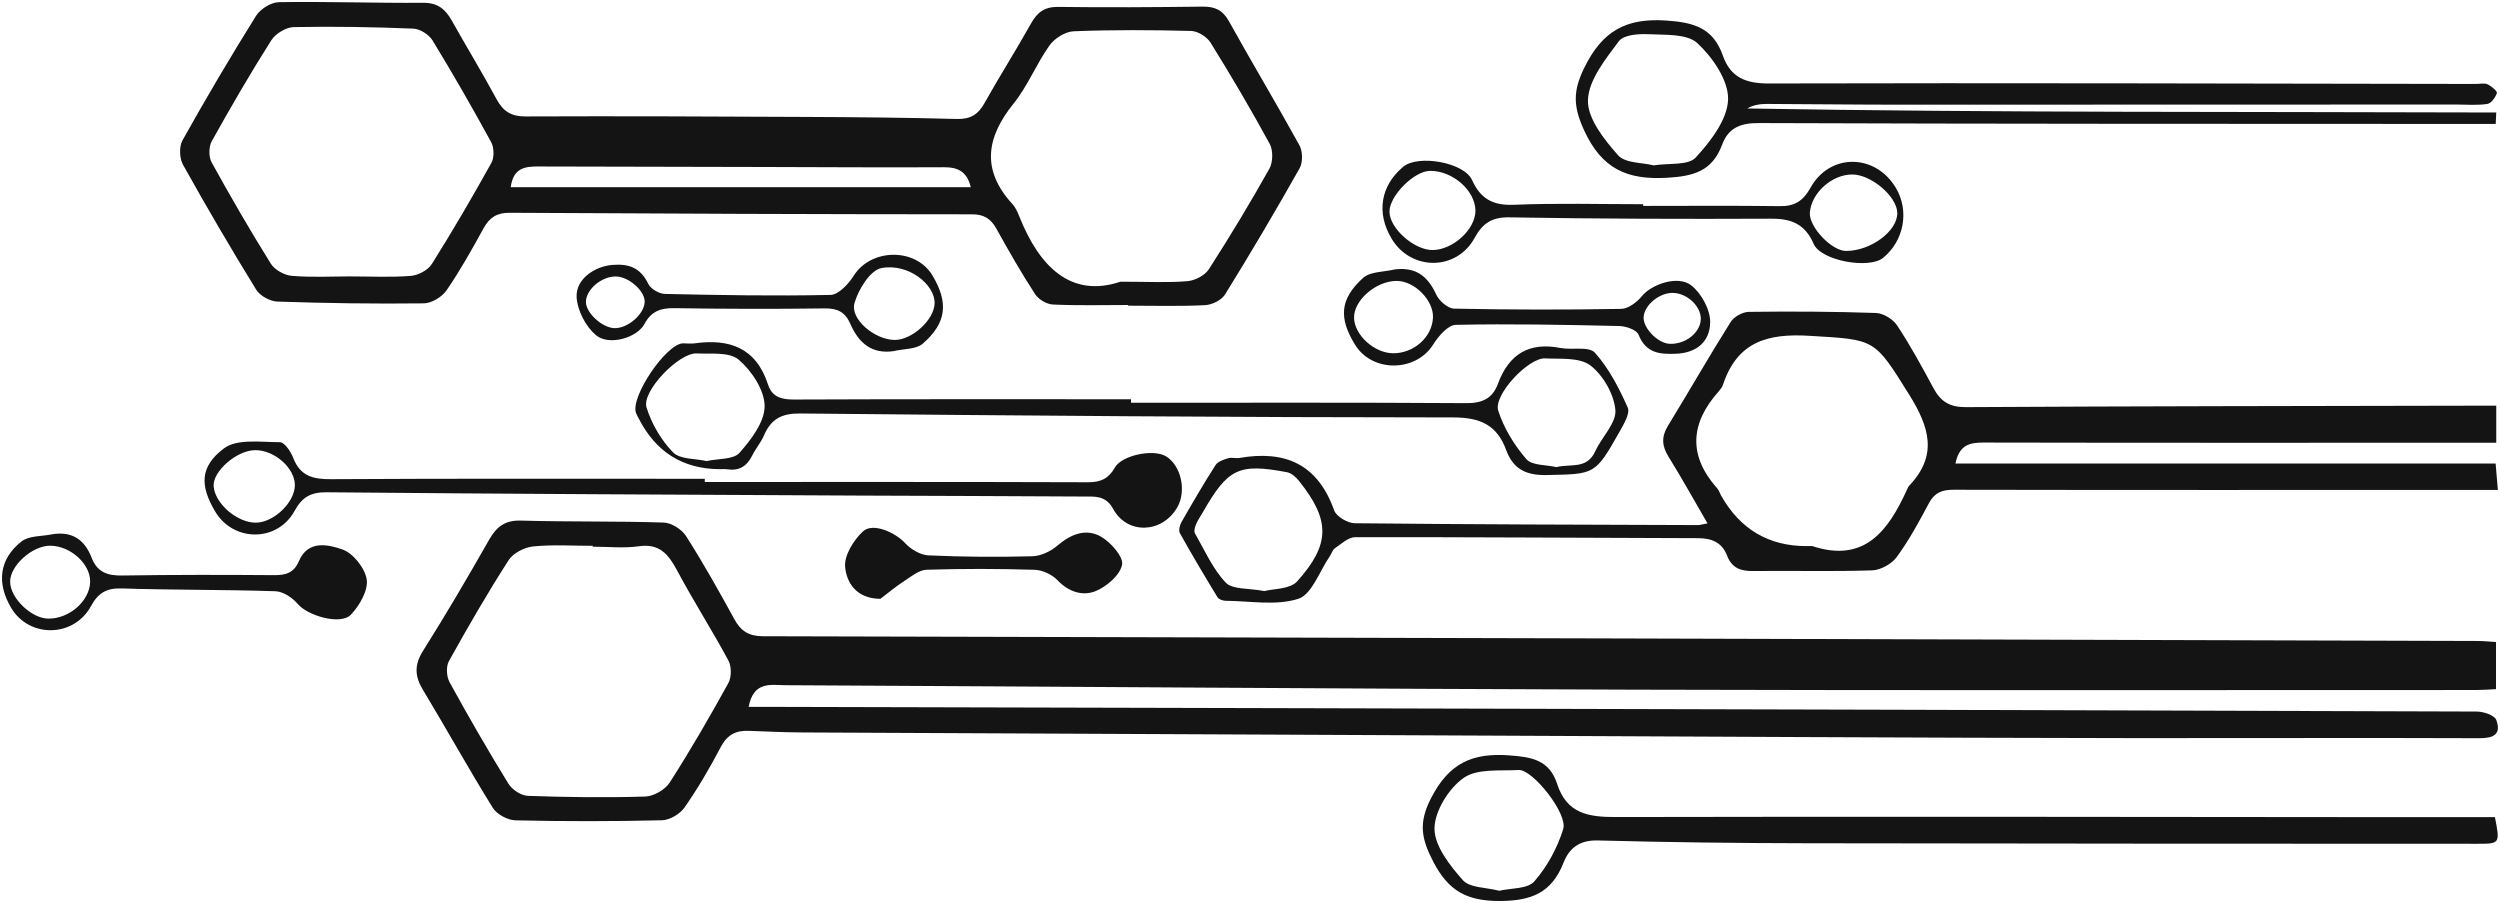 <?xml version="1.0" encoding="UTF-8"?>
<svg id="Calque_1" data-name="Calque 1" xmlns="http://www.w3.org/2000/svg" xmlns:xlink="http://www.w3.org/1999/xlink" viewBox="0 0 634 229">
  <defs>
    <style>
      .cls-1 {
        fill: #141414;
      }

      .cls-2 {
        fill: none;
      }

      .cls-3 {
        clip-path: url(#clippath);
      }
    </style>
    <clipPath id="clippath">
      <rect class="cls-2" x=".5" y=".5" width="633" height="228"/>
    </clipPath>
  </defs>
  <g class="cls-3">
    <g>
      <path class="cls-1" d="M632.99,162.84v11.93c-1.89.09-3.48.22-5.07.22-71.21,0-142.4.12-213.61-.09-71.68-.21-143.36-.77-215.05-1.13-3.71-.02-8.15-1.14-9.4,5.49h5.18c46.27.12,92.54.23,138.81.35,98.08.25,196.16.49,294.24.84,1.73,0,4.53.94,4.97,2.14,1.33,3.65-.7,4.64-4.32,4.62-29-.12-58,.01-87.01-.02-28.34-.03-56.7-.15-85.04-.27-84.38-.37-168.78-.76-253.16-1.17-4.56-.02-9.12-.24-13.68-.41-3.21-.12-5.43.98-7.07,4.11-2.75,5.27-5.79,10.45-9.17,15.31-1.16,1.67-3.75,3.21-5.73,3.26-12.38.3-24.76.3-37.14.02-1.99-.05-4.73-1.5-5.77-3.18-6.11-9.83-11.72-19.98-17.7-29.89-2.1-3.48-2.24-6.33.02-9.93,5.82-9.23,11.34-18.65,16.74-28.14,1.92-3.36,4.05-5,8.1-4.88,12.04.35,24.11.11,36.16.5,1.97.06,4.58,1.69,5.68,3.41,4.35,6.82,8.33,13.9,12.22,21.03,1.68,3.09,3.68,4.38,7.31,4.39,145,.33,290,.77,435,1.21,1.43,0,2.86.16,4.46.25v.02ZM150.32,138.65v-.23c-5.05,0-10.13-.35-15.14.16-2.2.23-5.03,1.67-6.2,3.49-5.36,8.34-10.33,16.94-15.15,25.62-.74,1.34-.6,3.91.18,5.32,4.78,8.71,9.74,17.31,14.94,25.76.94,1.52,3.21,3,4.93,3.06,9.93.35,19.87.48,29.79.17,2.13-.07,5-1.73,6.18-3.57,5.26-8.2,10.15-16.65,14.86-25.2.82-1.48.82-4.22.02-5.71-4.15-7.72-8.89-15.1-13.01-22.84-2.21-4.14-4.49-6.9-9.69-6.15-3.83.55-7.8.11-11.71.11Z"/>
      <path class="cls-1" d="M286.09,77.35c-6.35,0-12.71.17-19.04-.12-1.57-.07-3.64-1.25-4.51-2.58-3.51-5.39-6.72-11-9.85-16.64-1.44-2.59-3.17-3.66-6.21-3.66-39.08-.02-78.17-.16-117.24-.39-3.22-.02-5.09,1.18-6.61,3.94-2.95,5.36-5.94,10.73-9.4,15.75-1.16,1.69-3.8,3.26-5.78,3.28-12.37.15-24.74-.03-37.11-.45-1.86-.06-4.41-1.46-5.38-3.04-6.41-10.41-12.6-20.98-18.55-31.67-.9-1.61-1.01-4.61-.13-6.18,5.97-10.68,12.19-21.22,18.66-31.58,1.1-1.75,3.82-3.43,5.8-3.46,12.2-.19,24.41.25,36.62.16,3.69-.03,5.64,1.68,7.28,4.62,3.72,6.64,7.68,13.14,11.3,19.84,1.68,3.11,3.76,4.38,7.35,4.36,23.61-.1,47.22,0,70.83.12,12.85.06,25.72.17,38.57.52,3.4.09,5.36-1.12,6.99-4.04,3.79-6.79,7.97-13.34,11.76-20.13,1.61-2.89,3.47-4.29,6.9-4.25,12.21.17,24.43.08,36.64-.07,3.05-.04,5.08.82,6.69,3.72,5.85,10.56,12.08,20.91,17.89,31.49.82,1.5.86,4.29.04,5.76-6.09,10.8-12.4,21.49-18.93,32.03-.9,1.45-3.3,2.62-5.06,2.71-6.5.32-13.02.13-19.53.13v-.16h0ZM284.15,71.44c7.24,0,12.15.29,17.01-.14,1.92-.17,4.4-1.45,5.42-3.04,5.36-8.33,10.49-16.83,15.34-25.49.91-1.62.97-4.64.09-6.26-4.74-8.72-9.78-17.27-15.01-25.69-.93-1.49-3.22-2.92-4.91-2.97-9.93-.26-19.87-.31-29.79.08-2.12.08-4.83,1.76-6.12,3.56-3.35,4.69-5.53,10.29-9.11,14.74-7.03,8.71-8.22,16.94-.26,25.59.75.82,1.24,1.96,1.67,3.03,5.15,12.95,13.2,20.76,25.67,16.59ZM89.08,70.1c5.05,0,10.12.27,15.14-.14,1.87-.16,4.32-1.46,5.31-3.03,5.28-8.4,10.28-16.97,15.1-25.65.74-1.34.68-3.86-.07-5.23-4.76-8.72-9.69-17.32-14.86-25.79-.92-1.5-3.18-2.93-4.89-3-10.08-.41-20.19-.59-30.27-.39-1.97.04-4.64,1.62-5.73,3.33-5.31,8.37-10.29,16.96-15.12,25.63-.76,1.38-.79,3.96-.03,5.33,4.79,8.69,9.76,17.28,15.01,25.69.99,1.58,3.42,2.94,5.3,3.1,5.01.43,10.08.15,15.14.14h-.02ZM246.19,47.49c-.93-3.93-3.22-5.1-6.81-5.08-15.3.09-30.6-.03-45.92-.06-19.05-.04-38.09-.07-57.15-.13-3.27,0-6.16.44-6.79,5.26h116.66Z"/>
      <path class="cls-1" d="M433.02,132.72c-3.46-5.94-6.55-11.53-9.9-16.93-1.69-2.73-1.81-5.04-.12-7.82,5.35-8.74,10.45-17.65,15.9-26.32.84-1.35,3.03-2.54,4.61-2.56,10.75-.14,21.51-.09,32.25.28,1.85.07,4.29,1.56,5.35,3.16,3.36,5.09,6.31,10.49,9.2,15.88,1.82,3.39,4.11,4.86,8.15,4.84,43.01-.25,86.02-.28,129.03-.37h5.56v9.4h-6.98c-41.06,0-82.11.04-123.17-.05-3.52,0-6.06.7-7,5.32h136.99c.21,2.43.35,4.16.57,6.69h-5.58c-44.15.01-88.3.05-132.45-.04-2.96,0-4.82.72-6.27,3.44-2.49,4.67-5.03,9.37-8.14,13.61-1.3,1.77-4.06,3.31-6.21,3.39-10.08.34-20.2.05-30.29.17-3.1.04-5.34-.77-6.53-3.9-1.29-3.38-3.94-4.42-7.34-4.43-29-.08-58-.29-87-.25-1.71,0-3.49,1.7-5.11,2.8-.62.42-.86,1.39-1.33,2.07-2.58,3.75-4.52,9.64-7.94,10.75-5.62,1.81-12.21.56-18.38.51-.73,0-1.81-.35-2.14-.91-3.27-5.36-6.47-10.77-9.54-16.25-.36-.65-.04-1.99.39-2.76,2.79-4.88,5.62-9.75,8.65-14.48.59-.92,2.04-1.39,3.18-1.75.89-.28,1.96.09,2.91-.08,11.4-1.97,19.78,1.42,24,13.29.56,1.58,3.42,3.25,5.23,3.27,29,.31,58,.37,86.99.47.59,0,1.16-.2,2.48-.44ZM459.6,138.49c13.31,4.38,19.31-3.96,24.07-14.44.14-.3.26-.63.49-.86,7.35-7.74,5.13-14.89,0-23.12-8.94-14.32-8.55-13.9-25.31-14.91-10.6-.64-18.27,1.48-21.91,12.43-.21.61-.64,1.17-1.07,1.66-7.27,8.13-7.77,16.32-.34,24.66.42.48.61,1.17.93,1.75,4.84,8.56,12.07,12.84,21.68,12.83h1.47,0ZM320.65,149.89c2.27-.61,6.46-.42,8.29-2.44,8.53-9.46,8.39-15.62.48-25.49-.76-.96-1.91-1.99-3.02-2.2-12.3-2.32-14.99-.99-21.39,10.2-.58,1-1.26,1.95-1.7,3.01-.29.69-.59,1.74-.28,2.27,2.46,4.29,4.51,9.02,7.82,12.51,1.7,1.8,5.69,1.36,9.81,2.15h0Z"/>
      <path class="cls-1" d="M632.9,31.43h-9.1c-59.29-.03-118.58,0-177.88-.22-4.57-.02-7.62,1.26-9.17,5.44-2.51,6.76-7.23,8.04-13.95,8.43-10.1.59-16.56-2.18-21.08-12.05-2.72-5.94-2.89-9.81,0-15.74,4.63-9.51,10.71-12.81,21.03-12.07,7,.5,11.72,1.95,14.16,8.87,1.97,5.58,5.83,7.1,11.7,7.08,59.78-.16,119.56.03,179.34.12.98,0,2.09-.28,2.9.1.97.45,2.51,1.76,2.36,2.2-.36,1.11-1.44,2.62-2.41,2.77-2.55.39-5.19.15-7.79.15-47.07.02-94.15.05-141.23.04-11.24,0-22.48-.15-33.71-.19-1.66,0-3.34.21-4.98,1.15,63.33,1.1,126.65.79,189.96,1.02-.05.97-.09,1.93-.14,2.9h0ZM419.34,41.94c4.02-.63,8.79.07,10.69-1.99,3.78-4.1,8.07-9.67,8.21-14.74.14-4.78-3.93-10.7-7.78-14.26-2.64-2.44-8.08-2.06-12.3-2.27-2.58-.13-6.37.12-7.61,1.76-3.39,4.54-7.69,9.85-7.85,14.97-.14,4.63,4.12,9.98,7.62,13.94,1.83,2.08,6.17,1.85,9.02,2.58h0Z"/>
      <path class="cls-1" d="M632.72,207.24c1.29,6.65,1.27,6.74-4.31,6.74-56.66-.02-113.31-.02-169.97-.13-17.74-.03-35.48-.24-53.21-.71-4.52-.12-7.22,1.82-8.7,5.6-3.02,7.7-8.17,9.74-16.24,9.75-8.27.02-12.97-2.54-16.8-9.94-2.98-5.76-3.87-9.74-.57-16.15,4.61-8.96,10.53-11.5,19.78-10.84,5.73.41,10.22,1.14,12.19,7.24,2.45,7.59,8,8.42,14.93,8.4,65.45-.15,130.91-.02,196.36.03h26.56v.02ZM380.22,225.9c2.98-.71,7.16-.42,8.88-2.38,3.26-3.71,5.85-8.49,7.33-13.26,1.22-3.93-7.79-15.19-11.28-14.99-4.76.28-10.49-.43-13.97,2.01-3.75,2.63-7.36,8.4-7.39,12.82-.03,4.42,3.9,9.4,7.19,13.11,1.75,1.98,5.84,1.8,9.24,2.69Z"/>
      <path class="cls-1" d="M178.73,122.23c32.41,0,64.81-.04,97.22.07,3.15.01,5.19-.91,6.76-3.7,1.78-3.17,9.77-4.81,12.97-2.89,3.85,2.31,5.29,8.82,2.86,12.98-3.83,6.59-12.66,6.95-16.25.36-1.9-3.49-4.71-3.11-7.52-3.13-18.89-.13-37.78-.15-56.67-.24-45.1-.23-90.21-.42-135.3-.84-4.01-.04-6.2,1.26-8.09,4.71-4.4,8.02-15.6,7.95-20.21.06-3.73-6.38-3.92-11.19,2.26-15.88,3.34-2.53,9.41-1.59,14.24-1.59,1.15,0,2.73,2.36,3.34,3.94,1.8,4.69,5.06,5.47,9.62,5.44,31.59-.19,63.18-.1,94.77-.1v.82h0ZM64.7,114.16c-4.66.03-10.82,5.4-10.52,9.18.34,4.39,6.01,9.26,10.73,9.21,4.53-.05,9.84-5.14,9.87-9.49.03-4.34-5.16-8.93-10.06-8.9h-.01Z"/>
      <path class="cls-1" d="M286.83,102.14c28.34,0,56.7-.09,85.04.1,4.02.03,6.63-1.19,7.99-4.87,2.8-7.63,7.96-10.66,15.83-9.13,2.97.58,7.26-.49,8.78,1.21,3.54,3.95,6.14,8.98,8.33,13.93.65,1.47-1.08,4.31-2.17,6.26-6.14,10.84-6.2,10.57-18.41,10.83-5.09.11-8.46-1.43-10.24-6.31-2.36-6.42-6.63-8.3-13.47-8.3-55.22-.02-110.44-.46-165.65-1-4.6-.04-7.32,1.39-9.1,5.53-.77,1.81-2.12,3.36-3,5.13-1.34,2.72-3.33,3.94-6.3,3.5-.64-.1-1.3-.04-1.95-.04-9.37-.05-16.22-4.36-20.56-12.91-.23-.44-.49-.87-.66-1.34-1.48-4.08,7.7-17.63,11.95-17.66.98,0,1.97.14,2.93,0,8.75-1.22,15.56,1.06,18.61,10.48,1.03,3.14,3.39,3.78,6.53,3.77,28.5-.12,57.01-.07,85.51-.07v.87h0ZM394.69,118.46c3.65-.93,7.73.68,9.89-4.06,1.63-3.58,5.37-7.14,5.08-10.42-.35-4.03-3.13-8.85-6.33-11.3-2.75-2.1-7.58-1.6-11.5-1.79-4.21-.21-13.16,9.28-11.88,13.26,1.43,4.45,4.08,8.75,7.13,12.28,1.44,1.67,5.01,1.41,7.62,2.03ZM179.21,116.92c3.01-.66,6.78-.34,8.32-2.08,2.96-3.34,6.41-7.87,6.38-11.88-.03-4.03-3.3-8.95-6.57-11.74-2.36-2.02-7.02-1.41-10.68-1.59-4.43-.23-13.97,9.58-12.7,13.7,1.28,4.15,3.73,8.32,6.73,11.39,1.78,1.82,5.63,1.54,8.53,2.21h-.01Z"/>
      <path class="cls-1" d="M416.71,52.22c11.55,0,23.12-.1,34.67.06,3.68.05,5.88-1.28,7.74-4.63,4.89-8.88,16.48-8.75,21.68.01,3.46,5.81,2.06,13.44-3.26,17.74-3.58,2.9-15.73.74-17.6-3.56-2.19-5.05-5.67-6.4-10.76-6.38-22.14.1-44.27.04-66.4-.34-4.41-.08-6.77,1.47-8.8,5.18-4.58,8.42-16.12,8.46-21.06.24-3.93-6.55-2.84-13.39,2.92-18.24,3.75-3.16,15.43-1.16,17.48,3.37,2.22,4.9,5.42,6.48,10.68,6.26,10.89-.45,21.8-.14,32.71-.14v.43h0ZM363.3,63.41c5.2-.03,10.93-5.31,10.87-10.03-.07-5.07-5.75-10.06-11.46-10.05-4.1,0-10.44,6.4-10.34,10.45.11,4.2,6.29,9.66,10.94,9.63ZM469.77,44.25c-5.2-.03-10.44,4.68-10.79,9.7-.25,3.58,5.53,9.69,9.18,9.69,6.25,0,13.05-5.02,12.99-9.63-.05-4.15-6.56-9.73-11.39-9.76Z"/>
      <path class="cls-1" d="M13.24,135.49c5.05-.82,8.22,1.35,10.01,5.98,1.41,3.66,4.05,4.54,7.72,4.48,12.85-.2,25.72-.19,38.57-.09,2.89.02,4.99-.56,6.24-3.51,2.35-5.53,7.49-4.22,11-3.03,2.72.92,5.8,4.74,6.22,7.66.4,2.77-1.84,6.63-4.02,8.91-2.64,2.74-10.99.23-13.46-2.71-1.34-1.6-3.71-3.17-5.67-3.24-13.01-.43-26.03-.29-39.04-.71-3.81-.12-5.93,1.16-7.72,4.46-4.37,8.04-15.72,8.18-20.29.42-3.69-6.27-3.02-12.34,2.66-16.8,1.92-1.5,5.15-1.26,7.77-1.81h.02ZM12.8,138.39c-4.58-.06-10.27,5.04-10.23,9.16.04,4.12,5.35,9.26,9.64,9.33,5.33.09,10.53-4.45,10.65-9.3.12-4.51-4.92-9.12-10.06-9.19Z"/>
      <path class="cls-1" d="M223.3,151.86c-6.23,0-8.64-4.26-8.98-8.1-.26-2.9,2.17-6.82,4.54-9.01,2.48-2.29,8.17.26,10.67,2.98,1.45,1.57,3.85,3.01,5.88,3.11,8.78.4,17.59.46,26.38.23,2.15-.06,4.63-1.22,6.32-2.67,3.47-2.96,7.32-4.51,11.17-2.26,2.45,1.43,5.67,5.09,5.28,7.07-.52,2.64-3.87,5.51-6.65,6.67-3.3,1.37-6.88.27-9.76-2.76-1.39-1.46-3.82-2.56-5.82-2.62-9.11-.28-18.25-.3-27.36-.01-1.91.06-3.85,1.69-5.63,2.84-2.11,1.36-4.04,2.99-6.05,4.51h.01Z"/>
      <path class="cls-1" d="M353.76,68.32c5.3-.64,8.33,1.71,10.49,6.42.74,1.6,2.96,3.5,4.52,3.53,14.12.29,28.26.31,42.37.06,1.8-.03,4.01-1.71,5.27-3.26,2.36-2.91,9.07-5.37,12.48-2.71,2.55,1.98,4.85,6.17,4.81,9.35-.07,5.29-3.86,7.81-8.65,8-4.09.16-7.62-.09-9.52-4.84-.49-1.23-3.18-2.15-4.88-2.19-13.82-.32-27.65-.59-41.46-.3-1.96.04-4.39,2.84-5.7,4.94-4.38,7.05-15.45,7.24-19.85.1-4.15-6.75-3.9-11.53,2-16.91,1.85-1.69,5.34-1.51,8.08-2.19l.02.02ZM353.25,89.59c5.24.05,9.87-4.01,10.15-8.95.26-4.38-4.6-9.37-9.16-9.4-5.29-.03-11.02,4.97-10.85,9.46.17,4.33,5.17,8.84,9.85,8.88h0ZM424.3,74.28c-3.48-.1-7.4,3.17-7.48,6.23-.08,2.77,3.64,6.55,6.59,6.68,4.02.18,7.83-2.84,7.91-6.26.07-3.25-3.4-6.54-7.02-6.65Z"/>
      <path class="cls-1" d="M226.83,89.02c-5.79.91-9.1-2.08-11.22-6.96-1.31-3-3.32-3.89-6.52-3.85-12.7.17-25.41.14-38.11-.06-3.44-.05-5.8.76-7.55,4.02-1.91,3.54-9.03,5.59-12.31,2.82-2.56-2.16-4.69-6.22-4.89-9.58-.27-4.62,4.57-7.87,9.08-8.23,4.19-.33,7.13.72,9.09,4.81.62,1.28,2.76,2.52,4.23,2.55,14,.31,28,.56,42,.25,2.02-.04,4.53-2.75,5.86-4.85,4.41-7.01,15.76-7.18,20-.05,4.08,6.87,3.6,11.97-2.46,17.25-1.69,1.47-4.78,1.29-7.21,1.86ZM226.89,86.21c4.42.02,10.02-5.11,10.13-9.28.12-4.79-6.73-10.26-13.51-8.94-2.81.55-5.82,5.39-6.81,8.87-1.17,4.12,5.21,9.33,10.19,9.35ZM156.26,70.11c-3.67-.07-7.65,3.28-7.67,6.47-.02,2.75,4.13,6.56,7.24,6.64,3.4.08,7.59-3.57,7.66-6.69.06-2.74-4.01-6.35-7.23-6.41h0Z"/>
    </g>
  </g>
</svg>